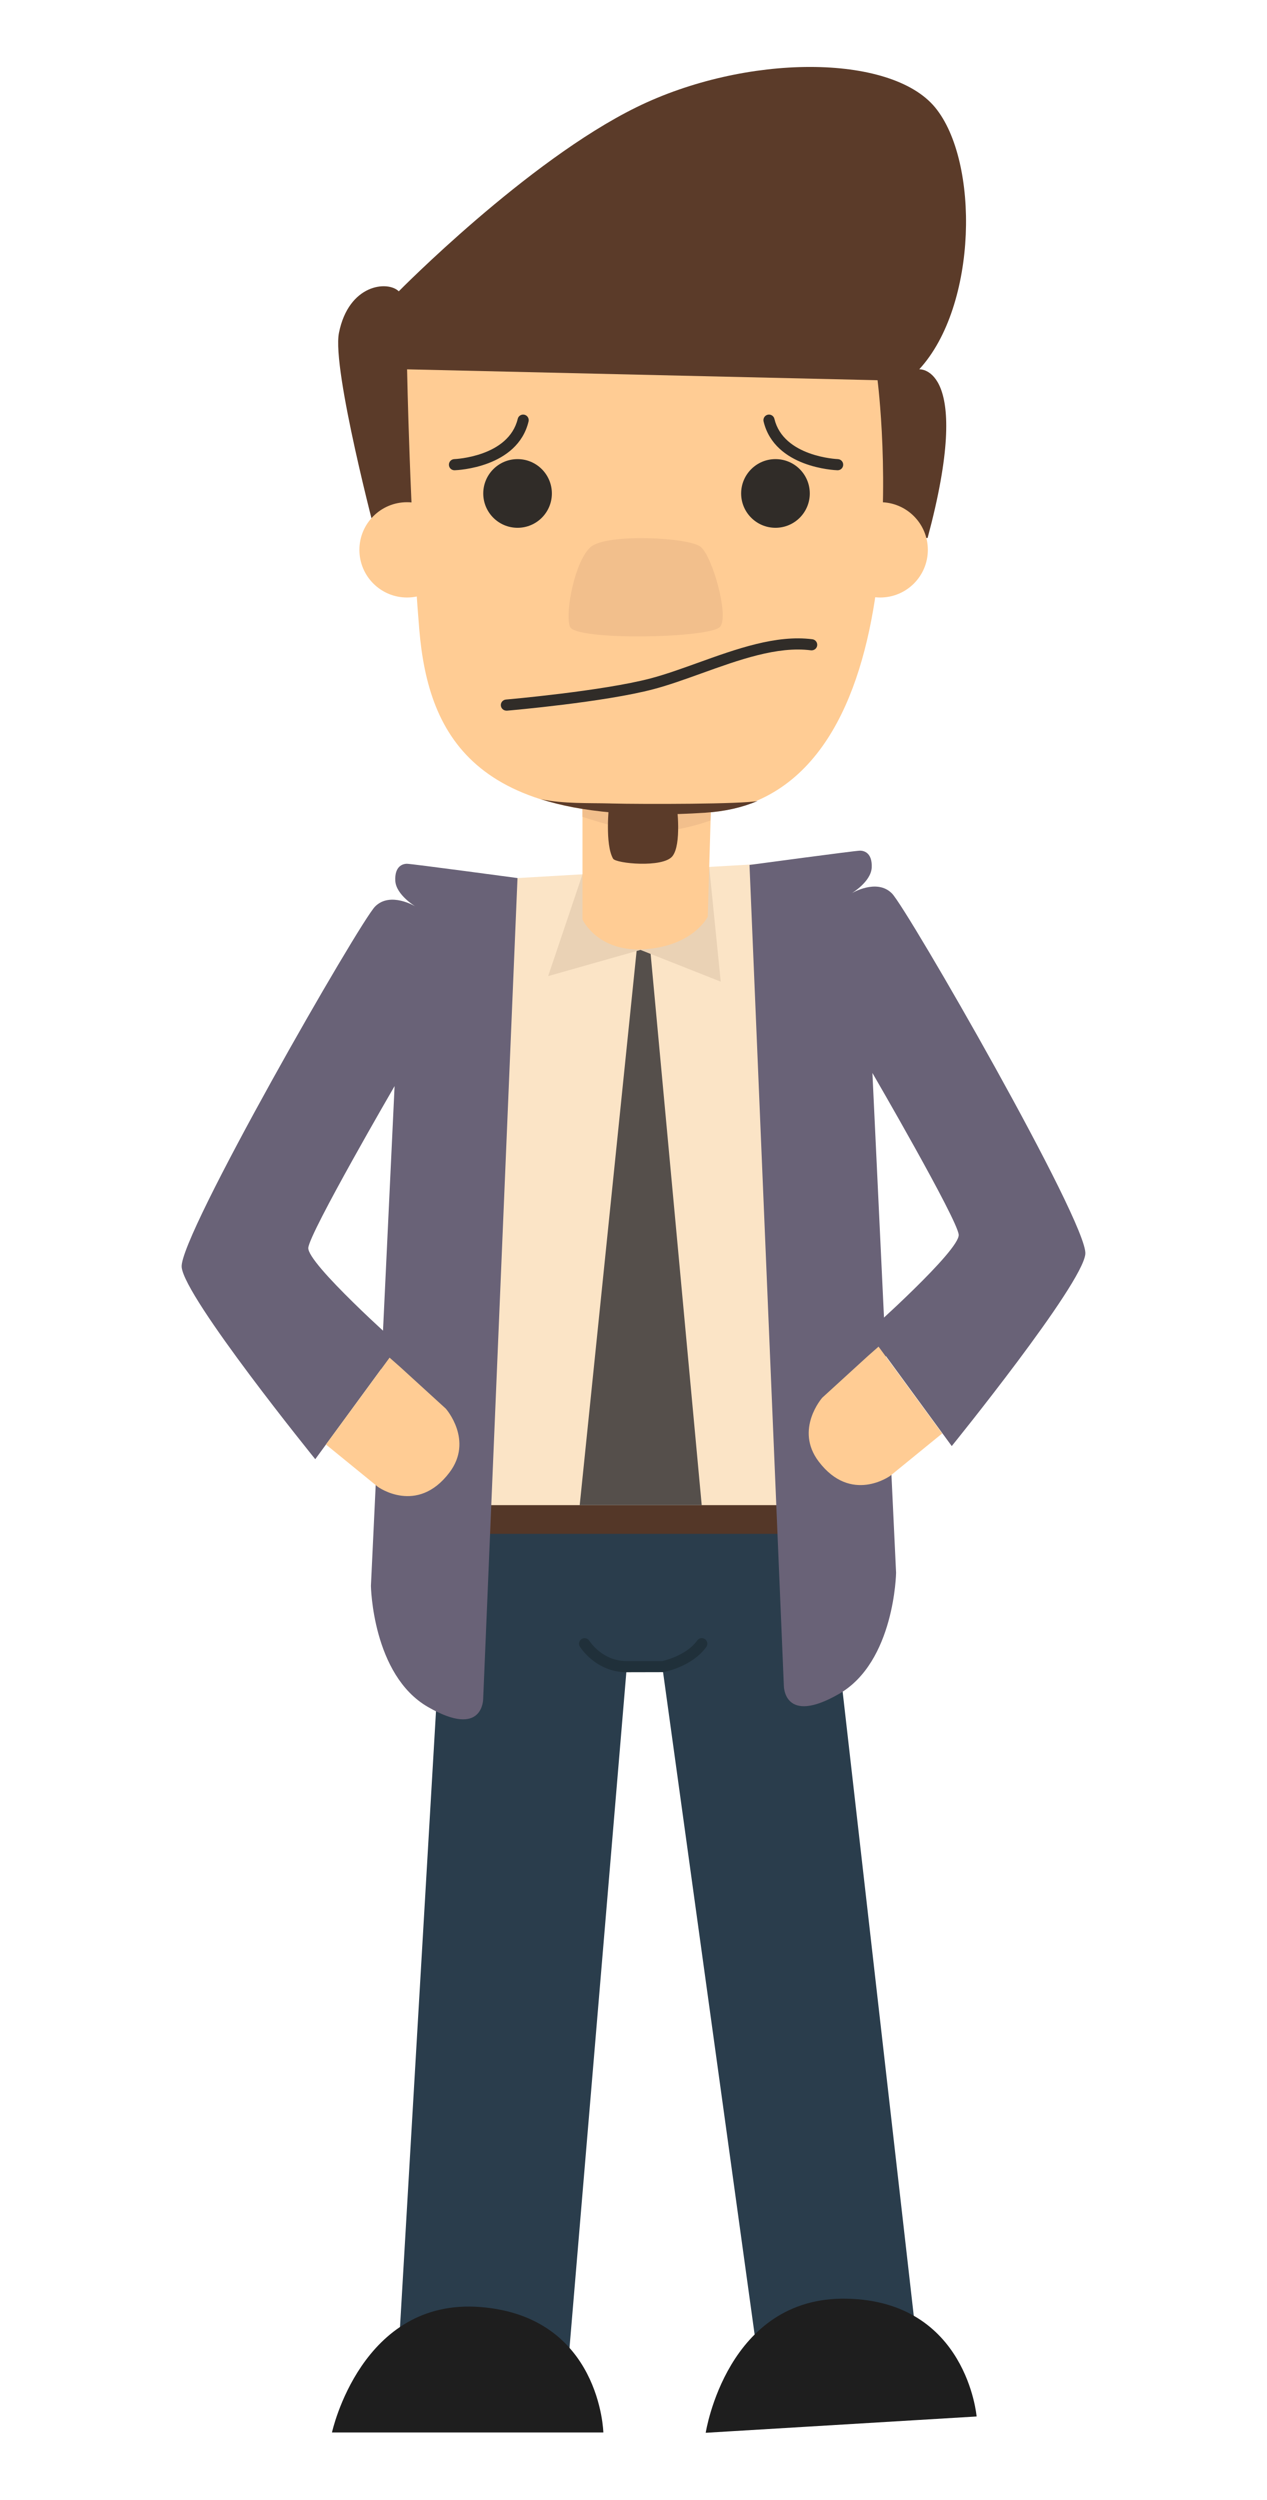 <?xml version="1.0" encoding="UTF-8"?><svg id="Layer_1" xmlns="http://www.w3.org/2000/svg" viewBox="0 0 432 852"><defs><style>.cls-1{fill:#696277;}.cls-2{fill:#ead2b5;}.cls-3{fill:#f2bf8c;}.cls-4{fill:#ffcc94;}.cls-5{fill:#fbe4c6;}.cls-6{fill:#1e1e1e;}.cls-7{fill:#20303a;}.cls-8{fill:#543728;}.cls-9{fill:#554f4b;}.cls-10{fill:#2a3d4c;}.cls-11{fill:#302c28;}.cls-12{fill:#5b3b29;}</style></defs><path class="cls-10" d="M152.1,524.39l-16.13,275.86h58.21l19.54-232.2h12.1l32.11,232.2h54.88l-28.78-252.46-3.79-32.58s-102.89,1-128.12,9.18Z"/><rect class="cls-8" x="152.1" y="507.63" width="128.12" height="15.15"/><polygon class="cls-5" points="172.98 299.47 260.3 294.4 270.26 303.27 273.9 513 161.12 513 166.66 304.21 172.98 299.47"/><path class="cls-1" d="M176.46,299.27s-36.08-4.86-37.68-4.87c-1.6,0-4.24,.94-4,5.78,.24,4.84,6.88,8.78,6.88,8.78,0,0-8.54-5.22-13.76,0-5.22,5.22-66.9,112.46-65.96,122.9,.95,10.44,45.55,65.48,45.55,65.48l28.47-38.91s-31.32-27.86-30.84-33.15c.47-5.29,29.42-55.11,29.42-55.11l-8.07,170.35s.48,30.37,19.46,41.28c18.98,10.91,18.82-2.85,18.82-2.85l11.7-279.69Z"/><path class="cls-1" d="M255.54,294.8s36.08-4.87,37.68-4.87c1.6,0,4.24,.94,4,5.78-.24,4.85-6.88,8.78-6.88,8.78,0,0,8.54-5.22,13.76,0,5.22,5.22,66.91,112.46,65.96,122.9-.95,10.44-45.55,65.48-45.55,65.48l-28.47-38.91s31.32-27.86,30.84-33.15c-.47-5.29-29.42-55.11-29.42-55.11l8.07,170.35s-.47,30.37-19.45,41.28c-18.98,10.91-18.82-2.85-18.82-2.85l-11.71-279.69Z"/><polygon class="cls-9" points="217.51 319.72 197.66 513 239.26 513 221.34 319.72 217.51 319.72"/><polygon class="cls-2" points="198.61 297.98 186.9 332.69 218.38 323.76 245.74 334.58 241.81 295.47 198.61 297.98"/><path class="cls-4" d="M198.61,263.72v49.66s5.14,11.39,21.55,10.13c16.41-1.27,21.16-11.08,21.16-11.08l1.27-43.34-43.97-5.38Z"/><path class="cls-3" d="M223.28,283.36c6.75-.11,12.9-1.61,18.99-3.71l.31-10.55-43.97-5.38v14.7c8.25,2.57,15.68,5.09,24.68,4.94Z"/><path class="cls-12" d="M128.38,183.37s-15.28-57.61-12.81-69.92c3.32-16.61,16.61-17.89,20.4-14.16,0,0,43.66-44.36,80.98-62.71,37.33-18.35,86.68-18.35,101.86,0,15.18,18.35,14.55,67.64-5.38,89.29,0,0,18.66-1.35,2.85,57.49H128.38Z"/><path class="cls-4" d="M138.79,125.88l160.42,3.71s18.35,142.36-58.84,147.42c-77.19,5.06-94.27-24.68-97.43-62.64-3.17-37.96-4.14-88.49-4.14-88.49Z"/><path class="cls-12" d="M207.65,274.54s-1.45,13.22,1.39,18.13c.96,1.65,16.94,3.2,20.21-.82,3.26-4.02,1.51-17.31,1.51-17.31,0,0-14.74,1.76-23.1,0Z"/><path class="cls-12" d="M208.17,273.84c-7.58-.2-16.02,.16-23.79-1.46,13.77,4.38,31.94,6.2,55.99,4.63,6.79-.44,12.68-1.77,17.95-4.01-5.1,1.07-38.48,1.15-50.15,.85Z"/><path class="cls-4" d="M155.02,187.41c0,8.97-7.27,16.24-16.24,16.24s-16.24-7.27-16.24-16.24,7.27-16.24,16.24-16.24,16.24,7.27,16.24,16.24Z"/><path class="cls-4" d="M316.36,187.41c0,8.97-7.27,16.24-16.24,16.24s-16.24-7.27-16.24-16.24,7.27-16.24,16.24-16.24,16.24,7.27,16.24,16.24Z"/><path class="cls-3" d="M201.45,186.4c5.38-4.61,33.53-3.3,37.48,0,3.96,3.3,9.65,23.23,6.64,27.18-3.01,3.96-49.51,4.9-51.25,0-1.74-4.9,1.74-22.57,7.12-27.18Z"/><path class="cls-11" d="M172.66,242.21c-.97,0-1.8-.75-1.89-1.73-.09-1.04,.68-1.96,1.73-2.05,.33-.03,32.96-2.89,49.36-7.22,5.03-1.33,10.36-3.25,16.01-5.28,13.17-4.74,26.77-9.65,39.12-8.05,1.04,.13,1.77,1.09,1.64,2.13-.13,1.04-1.09,1.75-2.13,1.64-11.42-1.48-24.6,3.27-37.34,7.86-5.73,2.06-11.14,4.01-16.32,5.38-16.72,4.42-48.65,7.22-50.01,7.33-.05,0-.11,0-.16,0Z"/><path class="cls-11" d="M188.17,168.19c0,6.46-5.24,11.7-11.7,11.7s-11.7-5.24-11.7-11.7,5.24-11.71,11.7-11.71,11.7,5.24,11.7,11.71Z"/><path class="cls-11" d="M276.11,168.19c0,6.46-5.24,11.7-11.7,11.7s-11.71-5.24-11.71-11.7,5.24-11.71,11.71-11.71,11.7,5.24,11.7,11.71Z"/><path class="cls-11" d="M154.95,160.28c-1.02,0-1.86-.81-1.89-1.84-.03-1.05,.79-1.92,1.84-1.96,.19,0,18.52-.78,21.63-13.73,.24-1.02,1.28-1.64,2.28-1.4,1.02,.24,1.65,1.27,1.41,2.29-3.78,15.78-24.32,16.61-25.19,16.64-.02,0-.04,0-.07,0Z"/><path class="cls-11" d="M285.61,160.28c1.02,0,1.86-.81,1.89-1.84,.03-1.05-.79-1.92-1.83-1.96-.19,0-18.53-.78-21.63-13.73-.24-1.02-1.28-1.64-2.28-1.4-1.02,.24-1.65,1.27-1.41,2.29,3.78,15.78,24.32,16.61,25.19,16.64,.02,0,.04,0,.06,0Z"/><path class="cls-6" d="M113.19,829.06h92.53s-.95-39.41-41.76-42.74c-40.81-3.32-50.77,42.74-50.77,42.74Z"/><path class="cls-6" d="M240.63,829.17l92.36-5.56s-3.31-39.29-44.25-40.15c-40.94-.86-48.12,45.71-48.12,45.71Z"/><path class="cls-4" d="M132.83,462.73l3.64,3.21,15.54,14.18s9.55,10.79,1.22,21.78c-11.04,14.56-24.41,4.85-24.41,4.85l-17.69-14.42,21.7-29.6Z"/><path class="cls-4" d="M299.55,458.97l-3.64,3.21-15.54,14.19s-9.55,10.79-1.22,21.77c11.04,14.56,24.41,4.85,24.41,4.85l17.69-14.42-21.7-29.6Z"/><path class="cls-7" d="M213.72,569.95c-10.51,0-15.79-8.38-16.01-8.73-.55-.89-.27-2.05,.62-2.6,.88-.55,2.05-.28,2.61,.61,.18,.28,4.44,6.93,12.79,6.93h12.09c-.09-.02,8.03-1.64,11.91-7.04,.61-.86,1.79-1.05,2.65-.44,.85,.61,1.05,1.8,.44,2.65-4.82,6.72-14.24,8.52-14.64,8.59l-12.44,.03Z"/></svg>